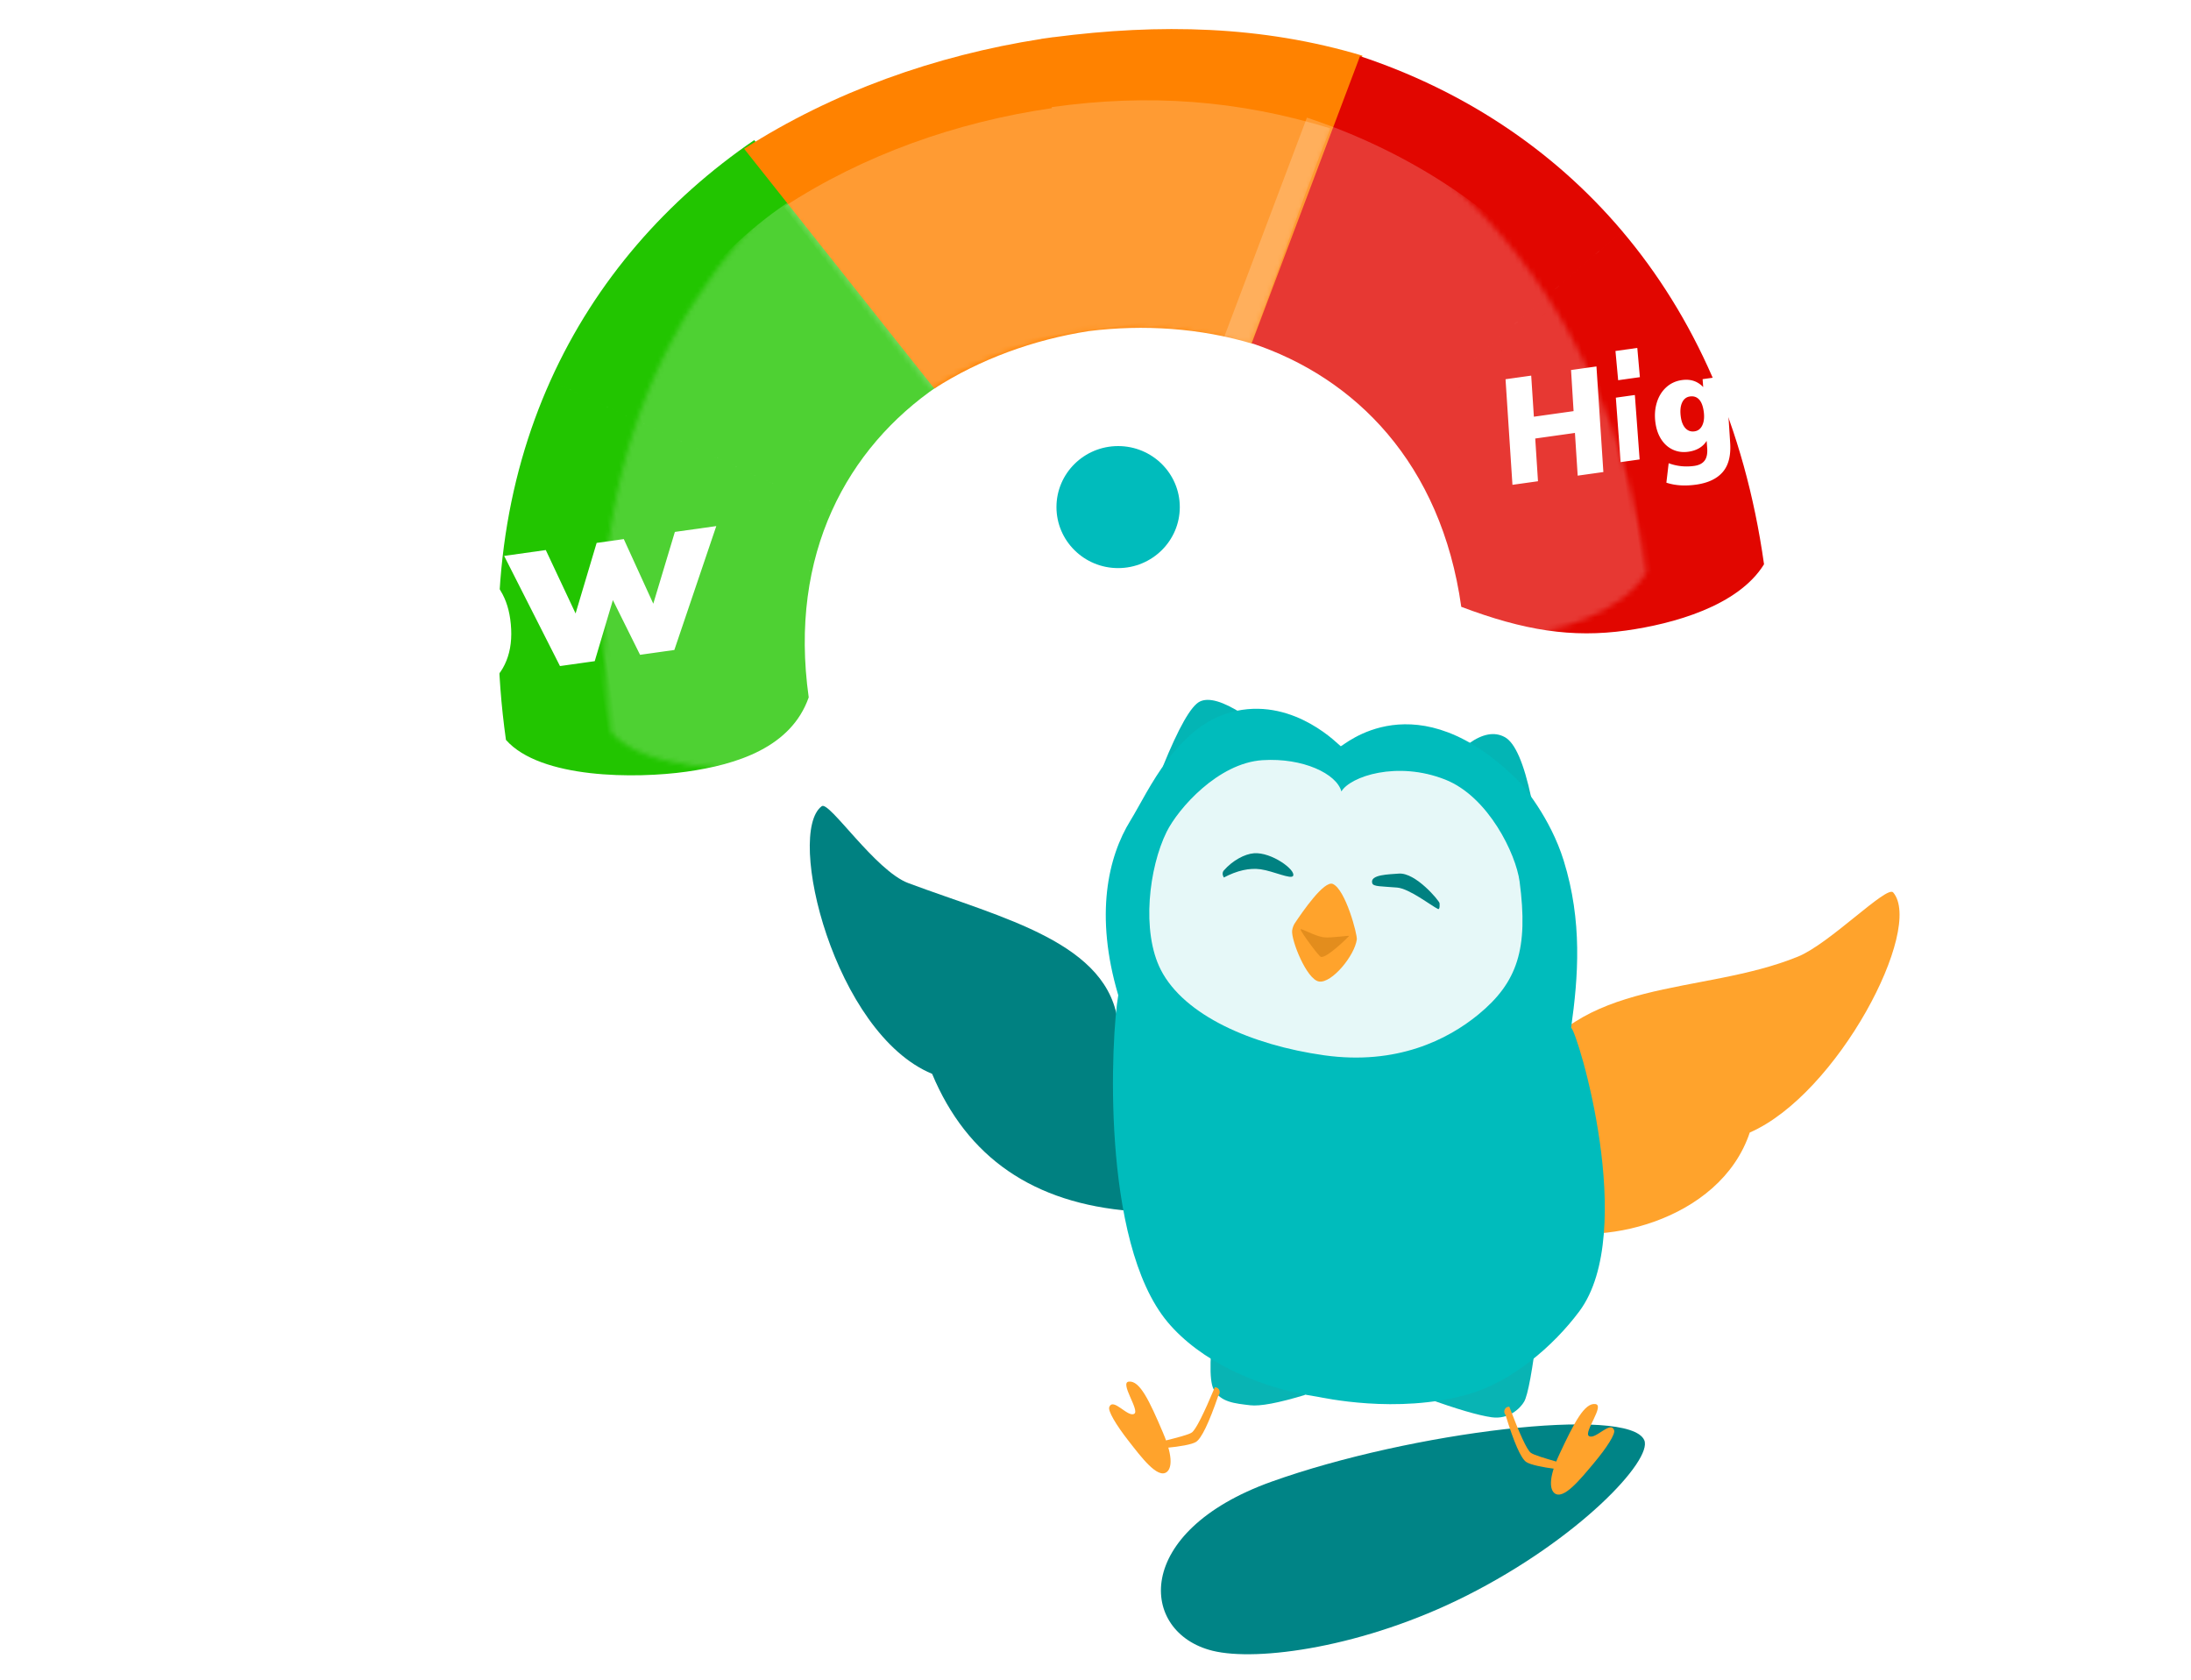 <svg xmlns="http://www.w3.org/2000/svg" xmlns:xlink="http://www.w3.org/1999/xlink" width="450" height="345" viewBox="0 0 450 345">
    <defs>
        <path id="a" d="M86.93 50.312L33.872 84.594C27.607 74.66 18.835 67.212 8.809 62.245L39.044 6.943c19.328 9.576 36.24 23.938 48.32 43.088 12.08 19.15 19.328 43.087 19.328 71.812-5.898 8.938-25.363 11.627-35.815 11.627-10.48 0-21.986-1.959-26.979-11.627 0-14.9-3.76-27.316-10.025-37.25l53.491-34.562z"/>
        <path id="c" d="M68.574 69.802c-11.446.167-22.847 2.59-33.022 7.27C24.944 59.059 15.608 39.618 5 21.606 24.59 12.597 45.356 9.25 67.302 9.014V9c.39 0 .78.001 1.17.004C68.93 9 69.387 9 69.845 9v.019c22.036.322 43.984 4.838 63.574 13.847-10.607 18.013-21.215 36.193-31.822 54.206-10.175-4.68-21.577-7.103-33.023-7.27z"/>
        <path id="e" d="M81.483 84.604L27.99 50.041c12.08-19.15 28.993-33.512 48.32-43.087l30.235 55.301c-10.025 4.967-18.798 12.417-25.063 22.349zm0 0c-6.266 9.933-10.026 22.35-10.026 37.249-12.074 6.609-21.62 9.531-32.87 9.531-9.682 0-23.471-1.75-29.924-9.531 0-28.725 7.248-52.663 19.328-71.812l53.492 34.563z"/>
        <filter id="g" width="178.3%" height="225.6%" x="-39.1%" y="-62.8%" filterUnits="objectBoundingBox">
            <feOffset in="SourceAlpha" result="shadowOffsetOuter1"/>
            <feGaussianBlur in="shadowOffsetOuter1" result="shadowBlurOuter1" stdDeviation="7"/>
            <feColorMatrix in="shadowBlurOuter1" result="shadowMatrixOuter1" values="0 0 0 0 0 0 0 0 0 0 0 0 0 0 0 0 0 0 0.5 0"/>
            <feMerge>
                <feMergeNode in="shadowMatrixOuter1"/>
                <feMergeNode in="SourceGraphic"/>
            </feMerge>
        </filter>
    </defs>
    <g fill="none" fill-rule="evenodd">
        <g transform="translate(87.443 23.818)">
            <mask id="b" fill="#fff">
                <use xlink:href="#a"/>
            </mask>
            <use fill="#22C500" transform="scale(-1 1) rotate(8 0 -755.667)" xlink:href="#a"/>
            <path fill="#FFF" fill-opacity=".2" d="M44.903 85.15c-5.932-7.94-13.848-13.975-22.796-18.105l29.251-49.853c16.886 6.796 32.98 21.184 44.594 37.762l.127-.075c11.945 17.333 19.994 49.788 19.994 75.788-5.623 11.197-22.795 2.751-33.947 2.751-9.543 0-19.48-13.54-29.023-13.54 0-13.485-3.718-24.724-9.913-33.715l1.713-1.013z" mask="url(#b)" transform="scale(-1 1) rotate(8 0 -911.203)"/>
        </g>
        <g transform="translate(150.017 -1.44)">
            <mask id="d" fill="#fff">
                <use xlink:href="#c"/>
            </mask>
            <use fill="#FF8200" transform="scale(-1 1) rotate(8 0 -946.708)" xlink:href="#c"/>
            <path fill="#FFF" fill-opacity=".2" d="M69.967 77.935l.001.776c-10.435 0-20.87 2.174-30.145 6.523C30.5 69.093 22.293 51.67 12.968 35.53c17.883-8.384 35.98-12.305 56.098-12.305v.218c19.856.088 39.686 4.133 57.336 12.425-9.305 16.14-18.61 32.432-27.916 48.574-8.792-4.131-18.629-6.3-28.519-6.507z" mask="url(#d)" transform="scale(-1 1) rotate(8 0 -942.313)"/>
        </g>
        <g transform="translate(248.904 1.368)">
            <mask id="f" fill="#fff">
                <use xlink:href="#e"/>
            </mask>
            <use fill="#E10600" transform="scale(-1 1) rotate(8 0 -754.619)" xlink:href="#e"/>
            <path fill="#FFF" fill-opacity=".2" d="M69.915 97.283L16.424 62.719c12.08-19.15 28.992-33.512 48.32-43.087L94.98 74.934C84.953 79.9 76.18 87.35 69.915 97.283zM59.89 134.53H-2.904c0-28.724 7.247-52.662 19.328-71.812l53.491 34.564c-6.266 9.933-10.025 22.35-10.025 37.248z" mask="url(#f)" transform="scale(-1 1) rotate(8 0 -581.28)"/>
        </g>
        <path fill="#FFF" d="M33.093 37.179L.594 38.917l26.14-21.938C28.855 7.623 37.22.637 47.217.637c11.598 0 21 9.402 21 21s-9.402 21-21 21a20.923 20.923 0 0 1-14.123-5.458z" filter="url(#g)" transform="translate(182.432 82.515)"/>
        <path fill="#FFF" fill-rule="nonzero" d="M56.547 145.43l-2.32-35.018 8.61-1.21 1.735 27.555 13.712-1.927.539 7.47-22.276 3.13zm37.81-2.558c-2.519.354-4.785.14-6.798-.64-2.014-.78-3.651-2.059-4.913-3.836-1.262-1.778-2.073-3.944-2.432-6.5-.407-2.893-.24-5.463.503-7.71.741-2.248 1.974-4.068 3.697-5.459s3.83-2.261 6.318-2.611c2.49-.35 4.734-.125 6.735.674 2 .799 3.632 2.087 4.894 3.865 1.262 1.777 2.07 3.927 2.425 6.45.411 2.925.254 5.511-.473 7.757-.727 2.246-1.946 4.055-3.657 5.427-1.71 1.372-3.81 2.233-6.3 2.583zm-.592-6.916c1.433-.201 2.379-1.032 2.837-2.494.457-1.46.535-3.264.234-5.41-.265-1.881-.772-3.232-1.524-4.052-.751-.82-1.764-1.141-3.037-.962-1.46.205-2.42 1.03-2.88 2.475-.46 1.445-.544 3.207-.252 5.286.274 1.948.788 3.34 1.541 4.177.754.836 1.78 1.163 3.081.98zm44.844-26.706l8.507-1.195-8.616 25.447-7.042.99-5.579-11.239-3.73 12.547-7.136 1.003-11.469-22.624 8.554-1.203L118.217 126l4.325-14.491 5.576-.784 6.058 13.27 4.433-14.745z"/>
        <g>
            <path fill="#008486" d="M337.707 295.798c-3.127-7.083-47.826-1.754-76.543 8.524-28.717 10.278-27.19 31.001-12.139 34.73 9.249 2.29 31.18-.732 52.123-11.28 23.185-11.676 38.347-27.926 36.56-31.974z"/>
            <path fill="#03B5B5" d="M255.152 146.594c-3.994-2.552-6.9-3.386-8.716-2.505-1.817.882-4.36 5.357-7.63 13.425l16.346-10.92zM314.508 163.89c-1.53-7.18-3.343-11.343-5.44-12.49-2.095-1.147-4.554-.711-7.377 1.308l12.817 11.181z"/>
            <path fill="#08B4B4" d="M293.064 287.2c6.097 2.206 10.53 3.505 13.296 3.897 3.455.49 5.831-1.76 6.674-3.199.777-1.328 1.72-6.46 2.826-15.396L293.064 287.2z"/>
            <g fill="#FFA32C">
                <path d="M309.99 288.93c2.138 5.643 3.597 8.787 4.378 9.431 1.172.967 9.985 2.874 9.729 3.445-.257.57-8.996-.387-10.636-1.527-1.094-.759-2.507-3.971-4.239-9.637-.287-.38-.344-.762-.174-1.142.171-.38.485-.57.943-.57z"/>
                <path d="M327.688 288.389c1.935.279-2.46 5.78-1.356 6.554 1.29.902 4.492-3.302 5.192-1.161.248.757-1.425 3.462-4.182 6.751-2.743 3.272-6.256 7.642-8.081 6.147-.818-.67-1.432-2.743 1.046-8.047 3.05-6.528 5.149-10.566 7.381-10.244z"/>
            </g>
            <path fill="#08B4B4" d="M249.62 269.084c-1.187 8.962-1.315 14.362-.386 16.201 1.393 2.758 4.468 2.972 7.513 3.345 2.03.249 5.813-.463 11.348-2.137-4.945-2.88-8.411-5.2-10.397-6.956-1.986-1.756-4.679-5.24-8.079-10.453z"/>
            <g fill="#FFA32C">
                <path d="M249.513 284.932c-2.333 5.566-3.901 8.657-4.704 9.273-1.205.925-10.079 2.524-9.843 3.103.236.58 9.004-.073 10.683-1.154 1.12-.721 2.644-3.882 4.572-9.484.3-.37.371-.75.214-1.135-.158-.387-.465-.588-.922-.603z"/>
                <path d="M231.845 283.774c-1.944.21 2.257 5.863 1.127 6.597-1.32.857-4.375-3.456-5.149-1.341-.273.748 1.303 3.51 3.945 6.893 2.627 3.365 5.985 7.855 7.861 6.425.84-.64 1.526-2.692-.765-8.078-2.82-6.632-4.776-10.74-7.019-10.496z"/>
            </g>
            <path fill="#008181" d="M229.673 210.528c-1.673-16.928-23.68-21.891-43.115-29.144-6.787-2.532-16.248-16.933-17.779-15.8-7.46 5.526 2.568 46.66 22.666 54.975 7.174 17.21 20.835 26.604 40.985 28.182-1.626-23.327-2.545-36.065-2.757-38.213z"/>
            <path fill="#FFA32C" d="M312.561 221.695c11.507-21.383 36.685-17.047 56.723-25.218 6.5-2.65 18.243-14.702 19.545-13.18 6.344 7.418-11.382 41.44-29.453 49.317-6.086 18.253-31.28 24.082-43.946 19.128-10.035-3.925-4.548-26.927-2.869-30.047z"/>
            <path fill="#00BCBC" d="M312.014 160.554c-21.128-21.303-36.198-7.219-36.64-7.281-.224-.032-9.2-9.82-21.408-7.272-12.207 2.548-18.113 16.585-21.785 22.52-4.6 7.435-7.386 19.428-2.505 35.89-1.431 7.898-3.728 50.614 10.165 67.168 6.597 7.86 18.29 13.42 30.72 15.297 1.006.152 16.248 3.636 30.792-.441 9.077-2.545 17.67-9.924 23.013-17.093 12.105-16.245-.372-57.488-1.68-58.255 1.479-10.519 2.34-21.858-1.524-34.324-2.753-8.884-8.51-15.565-9.148-16.209z"/>
            <path fill="#FFF" d="M275.503 162.56c1.83-3.088 11.46-6.343 21.336-2.433 8.863 3.509 14.51 15.284 15.26 20.905 1.847 13.863-.43 20.757-8.502 27.372-6.218 5.095-16.703 10.444-31.643 8.344-14.94-2.1-28.714-8.204-33.512-17.5-4.07-7.89-2.46-21.077 1.173-28.403 2.357-4.752 10.56-14.131 19.698-14.713 8.322-.53 15.231 2.813 16.19 6.429z" opacity=".901"/>
            <path fill="#FFA32C" d="M273.75 181.56c-1.787-.79-6.256 5.74-7.824 8.078-.229.343-.461.933-.535 1.46-.266 1.893 2.967 10.141 5.542 10.503 2.6.366 7.264-5.27 7.737-8.636.14-.993-2.313-10.253-4.92-11.405z"/>
            <path fill="#E38D1D" d="M267.12 190.867c.19-.21 2.933 1.393 4.684 1.64 1.572.22 5.471-.466 5.266-.242-.205.225-4.596 4.616-5.79 4.264-.47-.139-4.35-5.453-4.16-5.662z"/>
            <path fill="#008181" d="M281.844 181.42c-.575-1.826 3.532-1.824 5.409-1.987 3.5-.304 8.346 5.601 8.407 6.06.015.108.115 1.419-.325 1.204-1.436-.702-5.882-4.187-8.376-4.397-3.257-.275-4.894-.18-5.115-.88zM251.357 180.234c-.335-.583-.327-1.075.025-1.476 1.76-2.003 4.253-3.369 6.186-3.507 3.604-.257 8.613 3.44 8.021 4.636-.394.798-4.056-.971-6.674-1.34-2.28-.32-4.8.242-7.558 1.687z"/>
        </g>
        <path fill="#FFF" fill-rule="nonzero" d="M322.671 75.998l5.218-.733 1.42 21.689-5.275.741-.564-8.774-8.155 1.146.565 8.774-5.246.737-1.42-21.688 5.274-.742.547 8.44 8.154-1.147-.518-8.443zm10.18 18.92l-.98-13.239 3.906-.549.98 13.238-3.907.55zm-1.058-22.826l4.486-.63.531 6.005-4.462.627-.555-6.002zm22.668 5.115l.884 13.637c.192 2.653-.306 4.679-1.495 6.078-1.189 1.4-3.026 2.274-5.512 2.623-2.273.32-4.302.184-6.087-.406l.47-3.998c1.682.625 3.437.808 5.266.551.94-.132 1.635-.479 2.08-1.04.447-.562.638-1.396.573-2.501l-.116-1.598c-.785 1.245-2.038 1.988-3.76 2.23-1.137.16-2.184.024-3.141-.41-.957-.432-1.752-1.122-2.383-2.07-.631-.948-1.041-2.094-1.23-3.436-.207-1.477-.12-2.854.262-4.13.382-1.276 1.022-2.33 1.919-3.16.897-.83 1.985-1.335 3.264-1.515 1.758-.247 3.21.234 4.358 1.442l-.12-1.627 4.768-.67zm-6.433 11.389c.737-.104 1.277-.529 1.618-1.275.342-.745.433-1.682.275-2.809-.161-1.147-.485-1.974-.971-2.48s-1.106-.707-1.859-.6c-.737.103-1.277.527-1.618 1.273-.342.746-.428 1.723-.258 2.93.144 1.027.465 1.803.961 2.328.497.525 1.114.736 1.852.633zm18.063-13.299c1.596-.224 2.869.078 3.818.906.95.828 1.551 2.146 1.805 3.954.06.428.097.76.111.996l.538 8.787-5.158.724-.509-8.582-.033-.442c-.1-.719-.344-1.245-.73-1.577-.386-.333-.902-.454-1.548-.363-.778.11-1.35.453-1.715 1.03-.364.576-.512 1.316-.443 2.218l.504 8.345-5.158.725-1.364-21.696 5.158-.725.509 8.166a5.838 5.838 0 0 1 1.763-1.616 6.384 6.384 0 0 1 2.452-.85z"/>
        <ellipse cx="229.648" cy="104.152" fill="#00BCBC" rx="12.665" ry="12.531"/>
    </g>
</svg>
